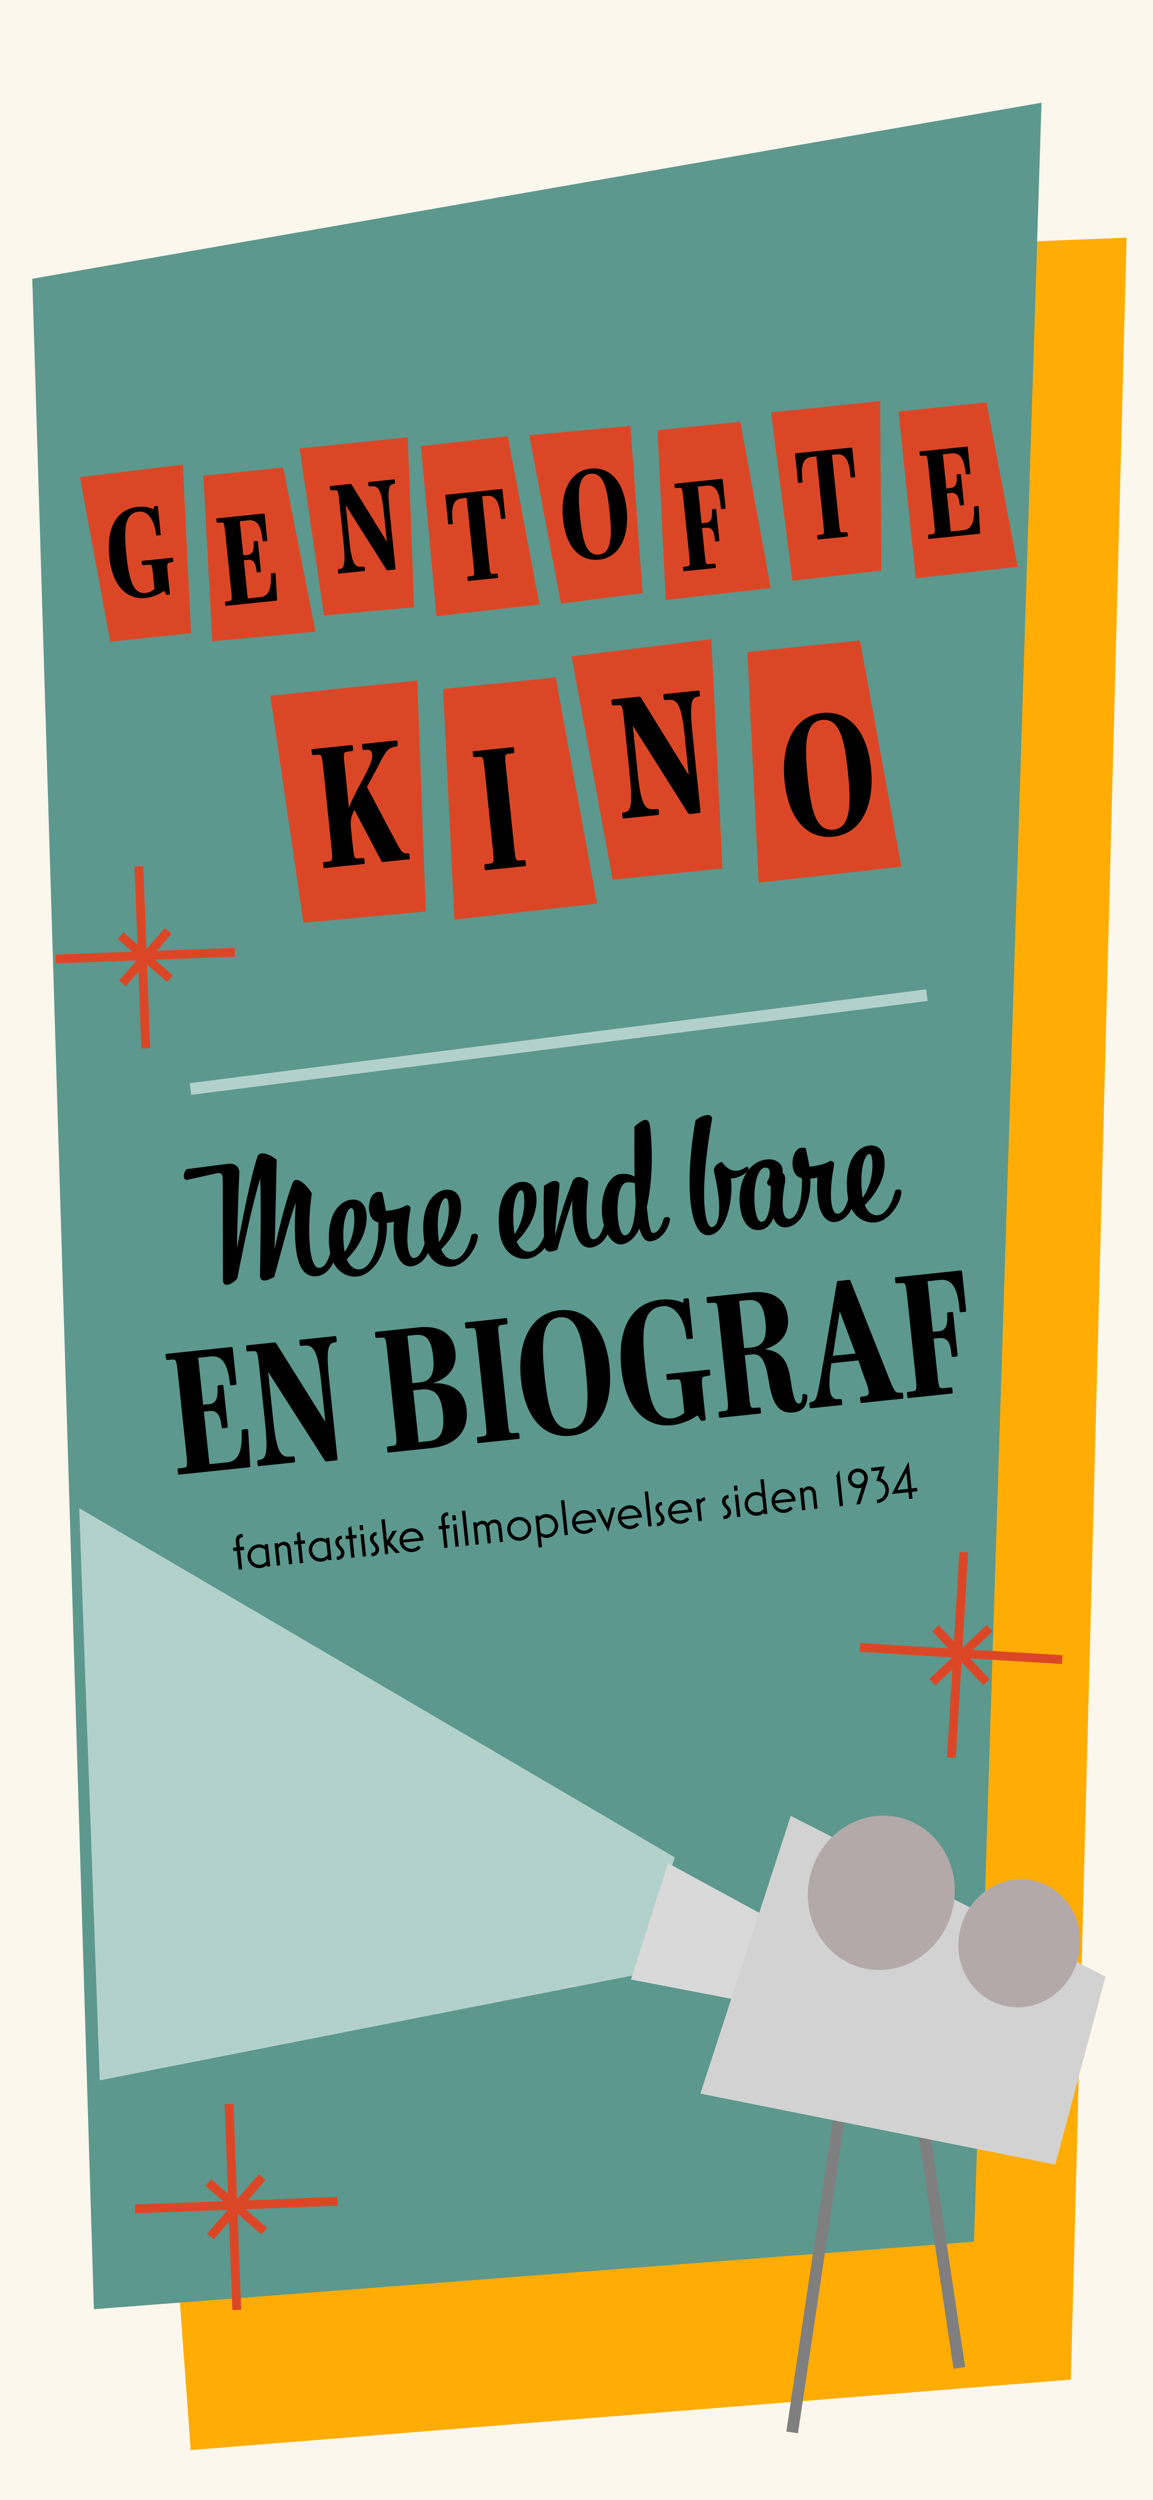<svg width="393" height="852" viewBox="0 0 393 852" fill="none" xmlns="http://www.w3.org/2000/svg">
<g clip-path="url(#clip0_357_8587)">
<path d="M393 0H0V852H393V0Z" fill="#FCF7ED"/>
<g filter="url(#filter0_d_357_8587)">
<path d="M388 77L369 807L69 831L15 92L388 77Z" fill="#FFAC05"/>
</g>
<g filter="url(#filter1_d_357_8587)">
<path d="M359 31L336 760L36 783L15 91L359 31Z" fill="#5C988D"/>
</g>
<path d="M217 673L34 709L27 514L230 633L217 673Z" fill="#B3D1CB"/>
<path d="M112.58 427.05C113.94 426.28 114.95 426.63 114.65 427.63C113.65 431.21 111.36 434.59 108.06 434.93C101.4 435.63 99.75 427.07 100.8 409.86C98.18 417.15 95.77 426.98 93.47 435.2C90.1 437.09 88.57 436.74 88.62 434.51C88.72 429.99 89.02 411.09 88.7 401.6C85.57 412.19 82.81 425.82 80.87 435.72C78.98 437.97 76.03 438.91 75.99 436.34L75.93 402.07C75.94 400.02 75.31 399.51 73.63 399.91L64.08 402.05C62.29 402.52 62.19 399.97 63.64 398.45L77.83 396.63C79.53 396.4 81.69 397.2 81.57 399.89C81.25 407.22 80.9 415.87 80.76 425.41C82.97 414.23 85.08 402.6 87.75 394.17C88.36 392.28 91.54 393.03 94.31 395.25L93.6 426C95.39 416.29 98.89 404.75 99.94 402.81C100.94 400.88 104.25 403.27 106.28 406.71C104.76 417.36 104.93 432.51 108.91 432.1C110.11 431.98 111.39 431.04 112.58 427.04V427.05Z" fill="black"/>
<path d="M118.201 429.149C119.211 431.669 120.891 432.799 122.711 432.609C125.331 432.339 127.481 428.749 128.501 424.249C129.841 423.309 130.721 424.079 130.681 424.709C130.401 428.559 126.601 434.549 121.821 435.039C117.381 435.499 113.031 432.419 112.281 425.369C110.921 412.509 116.891 409.149 119.621 408.859C122.981 408.509 124.591 410.679 124.891 413.559C125.531 419.649 122.001 425.379 118.201 429.139V429.149ZM117.471 426.659C119.611 423.529 121.251 418.909 120.671 413.439C120.541 412.199 120.201 411.669 119.571 411.729C118.551 411.839 116.271 415.899 117.251 425.149C117.311 425.709 117.361 426.219 117.471 426.669V426.659Z" fill="black"/>
<path d="M134.281 416.4C133.431 416.55 132.591 416.69 131.851 416.77C131.971 420.12 131.541 423.59 130.141 427.21C129.551 428.7 128.191 428.38 127.681 427.35C128.701 424.51 129.081 420.47 128.961 416.61C127.191 416.22 126.081 414.97 125.781 412.15C125.541 409.89 126.651 405.16 130.291 406.43C130.751 408.55 131.191 410.61 131.531 412.69C134.211 412.47 137.351 411.68 138.461 410.77C139.321 410.74 140.151 410.94 139.851 412.51C137.721 424.42 139.401 428.92 141.111 428.74C142.311 428.62 143.591 427.68 144.781 423.68C145.571 422.97 147.031 423.22 146.851 424.26C146.201 427.86 143.561 431.22 140.201 431.57C137.531 431.85 133.381 429.15 134.281 416.39V416.4Z" fill="black"/>
<path d="M150.388 425.78C151.398 428.3 153.078 429.43 154.898 429.24C157.518 428.97 159.668 425.38 160.688 420.88C162.028 419.94 162.908 420.71 162.868 421.34C162.588 425.19 158.788 431.18 154.008 431.67C149.568 432.13 145.218 429.05 144.468 422C143.108 409.14 149.078 405.78 151.808 405.49C155.168 405.14 156.778 407.31 157.078 410.19C157.718 416.28 154.188 422.01 150.388 425.77V425.78ZM149.668 423.29C151.808 420.16 153.448 415.54 152.868 410.07C152.738 408.83 152.398 408.29 151.768 408.36C150.748 408.47 148.468 412.53 149.448 421.78C149.508 422.34 149.558 422.85 149.668 423.3V423.29Z" fill="black"/>
<path d="M176.111 423.101C177.121 425.621 178.801 426.751 180.621 426.561C183.241 426.291 185.391 422.701 186.411 418.201C187.751 417.261 188.631 418.021 188.591 418.661C188.311 422.511 184.511 428.491 179.731 428.991C175.291 429.451 170.941 426.371 170.191 419.321C168.831 406.461 174.801 403.101 177.531 402.811C180.891 402.461 182.501 404.631 182.801 407.511C183.441 413.601 179.911 419.331 176.111 423.091V423.101ZM175.381 420.611C177.521 417.481 179.161 412.861 178.581 407.391C178.451 406.151 178.111 405.611 177.481 405.681C176.461 405.791 174.181 409.851 175.161 419.101C175.221 419.661 175.271 420.171 175.381 420.621V420.611Z" fill="black"/>
<path d="M195.14 408.96C193.46 413.75 191.79 419.17 189.97 425.87C187.13 427.25 185.82 426.36 185.66 424.84C185.29 420.83 185.19 412.23 185.42 404.11L187.37 402.99C189.21 401.94 190.77 402.52 190.69 403.95C190.42 408.43 189.31 415.39 189.22 421.04C191.56 412.18 193.06 407.87 195.15 402.63C195.83 400.91 198.13 400.38 200.57 402.75C198.89 418.38 200.71 422.52 202.3 422.36C203.49 422.24 204.78 421.3 205.96 417.3C206.75 416.59 208.21 416.84 208.03 417.88C207.38 421.48 204.74 424.84 201.38 425.19C196.94 425.65 194.68 418.99 195.12 408.96H195.14Z" fill="black"/>
<path d="M221.639 384.35C222.609 393.49 222.239 403.56 220.469 411.33C221.069 417.54 221.709 420.32 222.619 420.23C223.809 420.11 225.099 419.17 226.279 415.17C227.069 414.46 228.529 414.71 228.349 415.75C227.699 419.35 225.059 422.71 221.699 423.06C219.989 423.24 218.789 421.65 217.959 418.72C216.389 421.85 214.349 423.77 211.909 424.09C208.609 424.43 205.829 419.93 205.239 414.29C204.559 407.86 207.069 400.58 211.559 400.11C213.779 399.88 215.099 400.37 216.309 400.98C216.179 395.97 216.199 390.16 216.239 383.99C220.229 380.38 221.309 381.35 221.629 384.34L221.639 384.35ZM216.389 403.21C215.439 402.97 214.569 402.89 213.609 402.99C209.169 403.45 209.859 421.35 213.039 421.01C215.259 420.78 216.349 416.44 216.679 409.79C216.529 407.81 216.469 405.59 216.389 403.21Z" fill="black"/>
<path d="M243.439 399.58C242.979 397.97 244.209 396.53 246.049 396C248.919 399.75 251.439 399.66 254.339 397.7C254.659 397.5 255.039 397.8 255.139 398.19C255.459 399.58 251.429 401.71 249.119 401.61C250.059 408.81 247.539 420.36 241.789 420.97C234.509 421.73 233.449 402 237.069 381.83C239.119 380.02 243.089 378.92 242.639 381.7C237.909 408.77 240.549 418.42 242.589 418.2C245.609 417.88 246.009 410.26 243.439 399.58Z" fill="black"/>
<path d="M272.709 410.32C273.499 409.61 274.959 409.86 274.789 410.9C274.139 414.5 271.499 417.86 268.149 418.27C266.729 418.42 264.789 418.05 263.669 415.09C262.269 418.14 260.749 418.99 258.929 419.18C254.829 419.61 252.689 415.67 252.169 410.71C251.479 404.17 254.229 395.9 261.449 395.14C263.899 394.89 267.139 396.14 266.779 399.83C267.379 400.11 267.889 401.08 267.499 403.35C266.229 410.38 266.499 415.66 269.059 415.39C270.259 415.27 271.539 414.33 272.719 410.33L272.709 410.32ZM260.749 397.94C257.619 398.27 256.709 406 257.279 411.36C257.599 414.35 258.459 416.54 259.659 416.41C261.309 416.24 262.889 413.22 262.679 404.18C261.799 404.04 261.469 403.68 261.439 402.77C262.659 401.22 263.029 397.7 260.759 397.94H260.749Z" fill="black"/>
<path d="M278.648 401.32C277.798 401.47 276.958 401.61 276.218 401.69C276.338 405.04 275.908 408.51 274.508 412.13C273.918 413.62 272.558 413.3 272.048 412.27C273.068 409.43 273.448 405.39 273.328 401.53C271.558 401.14 270.448 399.89 270.148 397.07C269.908 394.81 271.018 390.08 274.658 391.35C275.118 393.47 275.558 395.53 275.898 397.61C278.578 397.39 281.718 396.6 282.828 395.69C283.688 395.66 284.518 395.86 284.218 397.43C282.088 409.34 283.768 413.84 285.478 413.66C286.678 413.54 287.958 412.6 289.138 408.6C289.928 407.89 291.388 408.14 291.218 409.18C290.568 412.78 287.928 416.14 284.568 416.49C281.898 416.77 277.748 414.07 278.648 401.31V401.32Z" fill="black"/>
<path d="M294.771 410.7C295.781 413.22 297.461 414.35 299.281 414.16C301.901 413.89 304.051 410.3 305.071 405.8C306.411 404.86 307.291 405.62 307.251 406.26C306.971 410.11 303.171 416.1 298.391 416.6C293.951 417.06 289.601 413.98 288.851 406.93C287.491 394.07 293.461 390.71 296.191 390.42C299.551 390.07 301.161 392.24 301.461 395.12C302.101 401.21 298.571 406.94 294.771 410.7ZM294.051 408.21C296.191 405.08 297.831 400.46 297.251 394.99C297.121 393.75 296.771 393.21 296.151 393.28C295.131 393.39 292.851 397.45 293.831 406.7C293.891 407.26 293.941 407.77 294.051 408.22V408.21Z" fill="black"/>
<path d="M61.141 502.53C60.771 502.57 60.701 502.51 60.671 502.15L60.551 500.99C60.511 500.62 60.551 500.5 60.931 500.46L62.711 500.21C63.871 500.03 63.961 499.65 63.471 495.01L60.651 468.26C60.161 463.63 60.001 463.28 58.831 463.34L57.101 463.46C56.721 463.44 56.601 463.39 56.561 463.02L56.441 461.86C56.401 461.49 56.521 461.42 56.891 461.38L78.781 459.08C79.211 459.04 79.291 459.21 79.331 459.58L80.581 471.4C80.621 471.83 80.581 471.96 80.151 472L78.861 472.14C78.551 472.17 78.481 472.06 78.371 471.64L78.291 470.85C77.501 465.14 75.911 461.86 71.851 462.28L67.551 462.73L69.241 478.76L71.271 478.55C73.731 478.29 74.321 476.26 74.131 473.26V472.71C74.091 472.28 74.131 472.16 74.511 472.12L75.621 472C76.051 471.96 76.131 472.13 76.171 472.5L77.601 486.03C77.641 486.46 77.601 486.58 77.171 486.63L76.061 486.75C75.691 486.79 75.621 486.67 75.571 486.25L75.421 485.4C75.051 482.48 73.981 480.62 71.521 480.88L69.491 481.09L71.381 499.01L77.531 498.37C81.831 497.92 82.531 493.35 82.371 488.31V487.76C82.401 487.39 82.441 487.2 82.751 487.17L84.041 487.03C84.471 486.99 84.551 487.16 84.591 487.53L85.291 499.47C85.331 499.84 85.291 500.03 84.851 500.07L61.181 502.55L61.141 502.53Z" fill="black"/>
<path d="M111.27 498.07C111.02 498.1 110.89 497.99 110.67 497.7L91.47 467.67H91.41L93.17 484.37C94.27 494.79 95.76 496.61 98.48 496.44L99.9 496.35C100.28 496.37 100.4 496.42 100.44 496.79L100.56 497.95C100.6 498.32 100.48 498.39 100.11 498.43L88.37 499.66C88 499.7 87.87 499.66 87.83 499.28L87.71 498.12C87.67 497.75 87.79 497.68 88.15 497.58L88.82 497.45C90.65 497.13 91.42 495.02 90.33 484.66L88.31 465.46C87.81 460.77 87.59 460.42 86.48 460.48L84.56 460.56C84.19 460.6 84.06 460.56 84.02 460.19L83.89 458.97C83.85 458.6 83.97 458.53 84.34 458.49L93.5 457.53C93.87 457.49 94 457.6 94.23 457.95L110.75 484.37H110.87L109.42 470.65C108.32 460.23 106.77 458.48 104.11 458.58L102.69 458.67C102.31 458.65 102.18 458.6 102.15 458.23L102.03 457.07C101.99 456.7 102.11 456.63 102.48 456.59L114.1 455.37C114.47 455.33 114.6 455.37 114.64 455.75L114.76 456.91C114.8 457.28 114.68 457.35 114.32 457.45L113.65 457.58C111.89 457.95 111.11 460 112.2 470.36L115.03 497.24C115.06 497.54 114.95 497.68 114.58 497.72L111.26 498.07H111.27Z" fill="black"/>
<path d="M147.208 493.501L132.518 495.041C132.148 495.081 132.078 495.021 132.048 494.661L131.928 493.501C131.888 493.131 131.948 493.071 132.308 492.971L134.088 492.721C135.248 492.541 135.338 492.161 134.848 487.521L132.028 460.771C131.538 456.141 131.378 455.791 130.198 455.851L128.468 455.971C128.088 455.951 127.968 455.901 127.928 455.531L127.808 454.371C127.768 454.001 127.888 453.931 128.258 453.891L142.648 452.381C148.178 451.801 154.418 453.181 155.238 460.921C155.798 466.221 152.628 469.761 147.818 471.311V471.431C153.158 471.241 158.298 473.411 159.028 480.361C159.958 489.141 153.568 492.831 147.238 493.491L147.208 493.501ZM141.338 454.991L138.878 455.251L140.578 471.401L143.098 471.141C146.788 470.751 148.278 468.381 147.638 462.341C146.958 455.881 144.898 454.621 141.328 454.991H141.338ZM143.298 473.581L140.838 473.841L142.698 491.511L146.078 491.161C150.008 490.751 151.668 488.171 150.978 481.651C150.268 474.951 148.018 473.091 143.288 473.581H143.298Z" fill="black"/>
<path d="M163.25 491.821C162.88 491.861 162.75 491.821 162.71 491.441L162.59 490.281C162.55 489.911 162.67 489.841 163.03 489.741L164.81 489.491C165.97 489.241 166 488.931 165.51 484.301L162.69 457.551C162.2 452.921 162.1 452.561 160.93 452.621L159.14 452.741C158.76 452.721 158.64 452.671 158.6 452.301L158.48 451.141C158.44 450.771 158.56 450.701 158.93 450.661L172.33 449.251C172.7 449.211 172.83 449.251 172.87 449.631L172.99 450.791C173.03 451.161 172.91 451.231 172.55 451.331L170.84 451.571C169.62 451.761 169.66 452.131 170.14 456.761L172.96 483.511C173.45 488.141 173.48 488.451 174.72 488.441L176.45 488.321C176.83 488.341 176.95 488.391 176.99 488.761L177.11 489.921C177.15 490.291 177.03 490.361 176.66 490.401L163.26 491.811L163.25 491.821Z" fill="black"/>
<path d="M194.691 489.32C185.221 490.31 178.921 483.03 177.581 470.29C176.211 457.31 181.031 447.56 190.621 446.56C200.091 445.57 206.391 452.85 207.731 465.59C209.101 478.57 204.281 488.32 194.691 489.32ZM190.681 448.95C184.591 449.59 184.451 457.67 185.671 469.25C186.791 479.85 188.471 487.57 194.621 486.92C200.771 486.28 200.851 478.19 199.631 466.62C198.511 456.02 196.831 448.3 190.681 448.95Z" fill="black"/>
<path d="M239.328 484.2C238.958 484.24 238.888 484.12 238.658 483.78L237.768 482.4H237.648C235.688 483.85 232.548 485.35 229.048 485.72C219.398 486.73 213.128 479.13 211.778 466.4C210.398 453.3 214.888 444.02 225.278 442.93C228.348 442.61 231.088 443.18 232.858 444.04L232.948 443.17C232.968 442.8 233.018 442.61 233.448 442.56L234.248 442.48C234.678 442.44 234.758 442.61 234.798 442.98L236.138 455.72C236.178 456.09 236.128 456.22 235.698 456.26L234.468 456.39C234.158 456.42 234.028 456.31 233.988 455.95L233.828 454.98C233.168 449.87 230.378 444.68 225.828 445.16C219.188 445.86 218.528 452.58 219.898 465.56C221.298 478.78 223.708 483.95 229.048 483.39C230.708 483.22 232.178 482.45 233.258 481.47L232.578 475.01C232.088 470.38 231.988 470.02 230.818 470.08L227.788 470.28C227.418 470.32 227.288 470.27 227.248 469.9L227.128 468.74C227.088 468.37 227.208 468.3 227.578 468.26L241.538 466.8C241.908 466.76 241.978 466.82 242.008 467.18L242.128 468.34C242.168 468.71 242.108 468.77 241.748 468.81L240.288 469.09C239.128 469.33 239.038 469.65 239.528 474.28L240.508 483.6C240.548 483.97 240.508 484.09 240.068 484.14L239.328 484.22V484.2Z" fill="black"/>
<path d="M260.99 459.75V459.87C265.86 460.59 268.48 463.03 269.53 470.56C270.45 476.93 271.17 478.46 272.46 478.32C273.2 478.24 273.51 477.1 273.53 475.5C273.56 475.19 273.67 475.05 274.04 475.08L274.8 475.25C275.11 475.28 275.2 475.46 275.17 475.83C275.17 479.4 273.36 481.07 270.41 481.38C265.18 481.93 263.26 477.88 262.13 471.28C260.96 463.76 259.52 461.26 256.38 461.59L253.86 461.85L255.24 474.89C255.73 479.52 255.77 479.89 257 479.82L258.79 479.69C259.16 479.65 259.23 479.77 259.27 480.13L259.39 481.29C259.43 481.66 259.37 481.72 259 481.76L245.54 483.17C245.17 483.21 245.1 483.15 245.06 482.79L244.94 481.63C244.9 481.26 244.95 481.14 245.32 481.1L247.1 480.85C248.26 480.67 248.35 480.29 247.86 475.65L245.04 448.9C244.55 444.27 244.39 443.92 243.21 443.98L241.48 444.1C241.11 444.08 240.98 444.03 240.94 443.66L240.82 442.5C240.78 442.13 240.9 442.06 241.27 442.02L255.9 440.48C262.36 439.8 267.78 441.76 268.55 449.07C269.12 454.49 266.03 458.21 260.97 459.72L260.99 459.75ZM254.58 443.11L251.94 443.39L253.64 459.48L256.35 459.2C260.04 458.81 261.51 456.25 260.89 450.41C260.22 444.01 258.16 442.75 254.59 443.12L254.58 443.11Z" fill="black"/>
<path d="M293.821 478.12C293.451 478.16 293.321 478.11 293.281 477.74L293.161 476.58C293.121 476.21 293.241 476.14 293.601 476.04L294.821 475.85C295.671 475.7 296.211 475.46 296.091 474.3C295.981 473.26 295.501 471.65 294.401 468.93L292.601 463.64L283.381 464.61L283.271 465.36C282.851 467.87 282.551 470.92 282.801 473.3C283.041 475.62 283.921 476.88 285.351 476.85L286.401 476.8C286.771 476.82 286.901 476.87 286.941 477.24L287.061 478.4C287.101 478.77 286.981 478.84 286.611 478.88L276.531 479.94C276.161 479.98 276.031 479.94 275.991 479.56L275.871 478.4C275.831 478.03 275.951 477.96 276.311 477.86L276.791 477.75C278.001 477.44 278.351 476.6 279.031 473.08C279.451 471.13 280.031 467.86 280.491 465.1L285.251 437.12C285.271 436.75 285.321 436.62 285.691 436.58L289.321 436.2C289.691 436.16 289.761 436.22 289.931 436.63L302.391 468.1C304.781 474.26 305.131 474.65 306.441 474.64L307.251 474.62C307.631 474.64 307.751 474.69 307.791 475.06L307.911 476.22C307.951 476.59 307.831 476.66 307.461 476.7L293.811 478.13L293.821 478.12ZM286.261 447.05H286.201L283.871 462.09L291.621 461.28L286.271 447.05H286.261Z" fill="black"/>
<path d="M309.739 476.45C309.369 476.49 309.299 476.43 309.269 476.07L309.149 474.91C309.109 474.54 309.149 474.42 309.529 474.38L311.309 474.13C312.469 473.95 312.559 473.57 312.069 468.93L309.249 442.18C308.759 437.55 308.599 437.2 307.429 437.26L305.699 437.38C305.319 437.36 305.199 437.31 305.159 436.94L305.039 435.78C304.999 435.41 305.119 435.34 305.489 435.3L327.379 433C327.809 432.96 327.889 433.13 327.929 433.5L329.299 446.48C329.339 446.85 329.299 447.03 328.869 447.08L327.579 447.22C327.269 447.25 327.129 447.08 327.089 446.72L326.889 444.83C326.219 439.05 324.509 435.78 320.449 436.2L316.149 436.65L317.969 453.9L319.999 453.69C322.519 453.43 323.049 451.4 322.859 448.4V447.85C322.819 447.42 322.859 447.3 323.239 447.26L324.349 447.14C324.779 447.1 324.849 447.21 324.899 447.64L326.389 461.72C326.429 462.15 326.389 462.27 325.959 462.32L324.849 462.44C324.479 462.48 324.409 462.36 324.359 461.94L324.149 460.54C323.839 457.55 322.779 455.75 320.249 456.02L318.219 456.23L319.479 468.17C319.969 472.8 320.069 473.16 321.239 473.1L324.069 472.86C324.439 472.82 324.569 472.93 324.609 473.3L324.729 474.46C324.769 474.83 324.649 474.9 324.279 474.94L309.769 476.46L309.739 476.45Z" fill="black"/>
<path d="M81.391 534.951L80.711 528.511L79.561 528.631L79.441 527.491L80.591 527.371L80.371 525.241C80.231 523.921 80.991 522.921 82.251 522.781C82.351 522.771 82.511 522.771 82.661 522.821L82.781 523.931C82.671 523.911 82.571 523.921 82.501 523.931C81.891 523.991 81.461 524.481 81.531 525.121L81.751 527.251L83.111 527.111L83.231 528.251L81.871 528.391L82.551 534.831L81.401 534.951H81.391Z" fill="black"/>
<path d="M84.381 530.8C84.151 528.58 85.771 526.57 87.911 526.35C88.821 526.25 89.601 526.47 90.251 526.91L90.191 526.36L91.331 526.24L92.131 533.82L90.991 533.94L90.931 533.39C90.391 533.96 89.671 534.33 88.761 534.42C86.631 534.64 84.621 533.03 84.391 530.8H84.381ZM90.781 532.12L90.361 528.15C89.741 527.66 88.971 527.37 88.131 527.46C86.521 527.63 85.331 529.08 85.501 530.68C85.671 532.27 87.131 533.43 88.741 533.26C89.581 533.17 90.281 532.75 90.771 532.12H90.781Z" fill="black"/>
<path d="M94.378 533.581L93.578 526.001L94.708 525.881L94.778 526.501C95.098 525.991 95.718 525.531 96.538 525.441C97.818 525.311 98.908 526.151 99.078 527.731L99.638 533.031L98.498 533.151L97.958 527.991C97.848 526.991 97.188 526.511 96.378 526.601C95.698 526.671 95.108 527.141 94.908 527.721L95.508 533.471L94.378 533.591V533.581Z" fill="black"/>
<path d="M102.188 532.759L101.508 526.299L100.358 526.419L100.238 525.289L101.388 525.169L101.118 522.629L102.208 521.939L102.538 525.059L103.898 524.919L104.018 526.049L102.658 526.189L103.338 532.649L102.188 532.769V532.759Z" fill="black"/>
<path d="M105.272 528.599C105.042 526.379 106.662 524.369 108.792 524.149C109.702 524.049 110.482 524.269 111.132 524.709L111.072 524.159L112.202 524.039L113.002 531.619L111.872 531.739L111.812 531.189C111.272 531.759 110.552 532.129 109.642 532.219C107.512 532.439 105.502 530.829 105.272 528.599ZM111.682 529.919L111.262 525.949C110.642 525.449 109.872 525.169 109.032 525.259C107.422 525.429 106.232 526.879 106.402 528.479C106.572 530.069 108.032 531.229 109.642 531.059C110.482 530.969 111.182 530.549 111.672 529.919H111.682Z" fill="black"/>
<path d="M114.86 531.63L114.74 530.49C114.85 530.51 114.99 530.52 115.1 530.5C115.85 530.42 116.28 529.83 116.21 529.14C116.15 528.59 115.79 528.19 115.39 527.77C114.93 527.26 114.41 526.7 114.31 525.77C114.18 524.52 115.06 523.49 116.42 523.34H116.47L116.59 524.46H116.54C115.93 524.53 115.45 525.04 115.53 525.75C115.59 526.3 115.95 526.69 116.33 527.1C116.8 527.59 117.3 528.12 117.4 529.07C117.54 530.37 116.61 531.48 115.21 531.63C115.1 531.64 114.95 531.64 114.86 531.63Z" fill="black"/>
<path d="M119.731 530.91L119.051 524.45L117.901 524.57L117.781 523.44L118.931 523.32L118.661 520.78L119.751 520.09L120.081 523.21L121.441 523.07L121.561 524.2L120.201 524.34L120.881 530.8L119.731 530.92V530.91Z" fill="black"/>
<path d="M122.711 521.561L122.531 519.831L123.661 519.711L123.841 521.441L122.711 521.561ZM123.651 530.501L122.851 522.921L123.981 522.801L124.781 530.381L123.651 530.501Z" fill="black"/>
<path d="M126.658 530.39L126.538 529.25C126.648 529.27 126.788 529.28 126.898 529.26C127.648 529.18 128.078 528.59 128.008 527.9C127.948 527.35 127.588 526.95 127.198 526.53C126.738 526.02 126.218 525.46 126.118 524.53C125.988 523.28 126.868 522.24 128.228 522.1H128.278L128.398 523.22H128.348C127.738 523.29 127.258 523.8 127.338 524.51C127.398 525.06 127.758 525.45 128.138 525.86C128.618 526.35 129.108 526.88 129.208 527.83C129.348 529.13 128.418 530.24 127.018 530.39C126.908 530.4 126.758 530.39 126.668 530.39H126.658Z" fill="black"/>
<path d="M131.25 529.701L130 517.841L131.13 517.721L131.9 525.061L133.83 521.761L135.3 521.611L132.94 525.521L136.32 529.171L134.87 529.321L132.3 526.531L132.09 526.891L132.37 529.591L131.24 529.711L131.25 529.701Z" fill="black"/>
<path d="M136.201 525.341C135.971 523.121 137.591 521.111 139.851 520.881C142.031 520.651 144.031 522.141 144.341 524.491C144.361 524.661 144.371 524.801 144.371 524.981L137.421 525.711C137.791 527.051 139.121 527.981 140.571 527.831C141.371 527.751 142.061 527.341 142.541 526.761L143.431 527.471C142.771 528.281 141.811 528.831 140.691 528.951C138.441 529.191 136.431 527.581 136.201 525.341ZM143.121 524.141C142.751 522.801 141.411 521.851 139.961 522.011C138.511 522.161 137.401 523.361 137.321 524.761L143.121 524.151V524.141Z" fill="black"/>
<path d="M151.43 527.57L150.75 521.13L149.6 521.25L149.48 520.11L150.63 519.99L150.41 517.86C150.27 516.54 151.03 515.54 152.29 515.4C152.4 515.39 152.55 515.39 152.7 515.44L152.82 516.55C152.71 516.53 152.61 516.54 152.54 516.55C151.93 516.62 151.5 517.1 151.57 517.74L151.79 519.87L153.15 519.73L153.27 520.87L151.91 521.01L152.59 527.45L151.44 527.57H151.43ZM154.31 518.23L154.13 516.5L155.27 516.38L155.45 518.11L154.31 518.23ZM155.25 527.17L154.45 519.59L155.59 519.47L156.39 527.05L155.25 527.17Z" fill="black"/>
<path d="M158.68 526.8L157.43 514.94L158.57 514.82L159.82 526.68L158.68 526.8Z" fill="black"/>
<path d="M162.081 526.45L161.281 518.87L162.411 518.75L162.481 519.37C162.801 518.86 163.421 518.4 164.241 518.31C165.041 518.23 165.781 518.55 166.261 519.18C166.651 518.51 167.421 517.97 168.311 517.88C169.641 517.74 170.731 518.59 170.901 520.16L171.461 525.46L170.331 525.58L169.791 520.42C169.681 519.42 169.021 518.94 168.211 519.03C167.511 519.1 166.911 519.59 166.711 520.19C166.741 520.33 166.771 520.46 166.791 520.6L167.351 525.9L166.211 526.02L165.671 520.86C165.561 519.86 164.901 519.38 164.091 519.47C163.411 519.54 162.821 520.01 162.621 520.59L163.221 526.34L162.091 526.46L162.081 526.45Z" fill="black"/>
<path d="M172.901 521.47C172.671 519.25 174.291 517.24 176.551 517.01C178.811 516.78 180.811 518.38 181.041 520.62C181.271 522.85 179.651 524.85 177.391 525.08C175.131 525.31 173.131 523.71 172.901 521.48V521.47ZM179.911 520.73C179.741 519.14 178.281 517.96 176.671 518.13C175.061 518.3 173.871 519.75 174.041 521.35C174.211 522.94 175.671 524.12 177.281 523.95C178.891 523.78 180.081 522.33 179.911 520.73Z" fill="black"/>
<path d="M183.61 527.42L182.48 516.63L183.62 516.51L183.68 517.06C184.22 516.5 184.94 516.12 185.85 516.03C187.98 515.81 189.99 517.43 190.22 519.65C190.45 521.88 188.83 523.88 186.7 524.1C185.79 524.2 185.01 523.98 184.36 523.54L184.75 527.3L183.61 527.42ZM189.08 519.77C188.91 518.18 187.45 517 185.84 517.17C185 517.26 184.31 517.7 183.8 518.31L184.22 522.28C184.84 522.79 185.61 523.06 186.45 522.97C188.06 522.8 189.25 521.36 189.08 519.77Z" fill="black"/>
<path d="M192.449 523.24L191.199 511.38L192.339 511.26L193.589 523.12L192.449 523.24Z" fill="black"/>
<path d="M195.022 519.14C194.792 516.92 196.412 514.91 198.672 514.68C200.852 514.45 202.852 515.94 203.162 518.29C203.182 518.46 203.192 518.6 203.192 518.78L196.242 519.51C196.612 520.85 197.952 521.78 199.392 521.63C200.192 521.55 200.872 521.14 201.362 520.56L202.252 521.27C201.592 522.07 200.632 522.63 199.512 522.75C197.262 522.99 195.252 521.38 195.022 519.15V519.14ZM201.942 517.94C201.572 516.6 200.232 515.65 198.782 515.8C197.332 515.95 196.222 517.16 196.142 518.55L201.942 517.94Z" fill="black"/>
<path d="M207.319 522.04L203.289 514.43L204.529 514.3L207.009 519.13L208.439 513.88L209.679 513.75L207.319 522.03V522.04Z" fill="black"/>
<path d="M210.612 517.501C210.382 515.281 212.002 513.271 214.262 513.041C216.442 512.811 218.432 514.301 218.752 516.651C218.772 516.821 218.782 516.961 218.782 517.141L211.832 517.871C212.202 519.211 213.542 520.141 214.992 519.991C215.792 519.911 216.472 519.501 216.962 518.921L217.852 519.631C217.192 520.431 216.232 520.991 215.112 521.111C212.862 521.351 210.852 519.741 210.622 517.511L210.612 517.501ZM217.532 516.291C217.162 514.951 215.822 514.001 214.372 514.161C212.922 514.311 211.812 515.521 211.732 516.911L217.532 516.301V516.291Z" fill="black"/>
<path d="M220.98 520.24L219.73 508.38L220.87 508.26L222.12 520.12L220.98 520.24Z" fill="black"/>
<path d="M223.969 520.13L223.849 518.99C223.959 519.01 224.099 519.02 224.209 519C224.959 518.92 225.389 518.33 225.319 517.64C225.259 517.09 224.899 516.69 224.499 516.27C224.039 515.76 223.519 515.2 223.419 514.27C223.289 513.02 224.169 511.99 225.529 511.84H225.579L225.699 512.96H225.649C225.039 513.03 224.559 513.54 224.639 514.25C224.699 514.8 225.059 515.19 225.439 515.6C225.909 516.09 226.409 516.62 226.509 517.57C226.649 518.87 225.719 519.98 224.319 520.13C224.209 520.14 224.059 520.14 223.969 520.13Z" fill="black"/>
<path d="M227.729 515.69C227.499 513.47 229.119 511.46 231.379 511.23C233.559 511 235.549 512.49 235.869 514.84C235.889 515.01 235.899 515.15 235.899 515.33L228.949 516.06C229.319 517.4 230.659 518.33 232.109 518.18C232.909 518.1 233.589 517.69 234.079 517.11L234.969 517.82C234.309 518.62 233.349 519.18 232.229 519.3C229.979 519.54 227.969 517.93 227.739 515.69H227.729ZM234.649 514.49C234.279 513.15 232.939 512.2 231.499 512.36C230.049 512.51 228.939 513.71 228.859 515.11L234.659 514.5L234.649 514.49Z" fill="black"/>
<path d="M238.101 518.429L237.301 510.849L238.441 510.729L238.511 511.369C238.811 510.849 239.451 510.379 240.271 510.289L240.391 511.419H240.341C239.611 511.499 238.891 512.069 238.661 512.739L239.241 518.319L238.101 518.439V518.429Z" fill="black"/>
<path d="M246.65 517.739L246.53 516.599C246.64 516.619 246.78 516.629 246.89 516.609C247.64 516.529 248.07 515.939 248 515.249C247.94 514.699 247.58 514.299 247.19 513.879C246.73 513.369 246.21 512.809 246.11 511.879C245.98 510.629 246.86 509.599 248.22 509.449H248.27L248.39 510.569H248.34C247.73 510.639 247.25 511.149 247.33 511.859C247.39 512.409 247.75 512.799 248.13 513.209C248.61 513.699 249.1 514.229 249.2 515.179C249.34 516.479 248.41 517.589 247.01 517.739C246.91 517.749 246.75 517.749 246.66 517.739H246.65Z" fill="black"/>
<path d="M250.301 508.11L250.121 506.38L251.251 506.26L251.431 507.99L250.301 508.11ZM251.241 517.05L250.441 509.47L251.571 509.35L252.371 516.93L251.241 517.05Z" fill="black"/>
<path d="M253.83 512.94C253.6 510.72 255.22 508.71 257.35 508.49C258.26 508.39 259.04 508.61 259.69 509.05L259.18 504.22L260.31 504.1L261.56 515.96L260.43 516.08L260.37 515.53C259.83 516.1 259.11 516.47 258.2 516.56C256.07 516.78 254.06 515.18 253.83 512.94ZM260.24 514.26L259.82 510.29C259.2 509.8 258.43 509.51 257.59 509.6C255.98 509.77 254.79 511.22 254.96 512.82C255.13 514.41 256.59 515.57 258.2 515.4C259.04 515.31 259.74 514.89 260.23 514.26H260.24Z" fill="black"/>
<path d="M262.998 511.97C262.768 509.75 264.388 507.74 266.648 507.51C268.828 507.28 270.818 508.77 271.138 511.12C271.158 511.29 271.168 511.43 271.168 511.61L264.218 512.34C264.588 513.68 265.928 514.61 267.378 514.46C268.178 514.38 268.858 513.97 269.348 513.39L270.238 514.1C269.578 514.9 268.618 515.46 267.498 515.58C265.248 515.82 263.238 514.21 263.008 511.97H262.998ZM269.918 510.77C269.548 509.43 268.208 508.48 266.768 508.64C265.318 508.79 264.208 509.99 264.128 511.39L269.928 510.78L269.918 510.77Z" fill="black"/>
<path d="M273.378 514.71L272.578 507.13L273.718 507.01L273.788 507.63C274.108 507.12 274.728 506.66 275.548 506.57C276.828 506.44 277.918 507.28 278.088 508.86L278.648 514.16L277.518 514.28L276.978 509.12C276.868 508.12 276.208 507.64 275.398 507.73C274.718 507.8 274.128 508.27 273.928 508.85L274.528 514.6L273.388 514.72L273.378 514.71Z" fill="black"/>
<path d="M286.18 513.36L285.07 502.82L286.09 501.07L287.37 513.24L286.18 513.36Z" fill="black"/>
<path d="M295.789 503.47C295.839 503.95 295.789 504.43 295.639 504.89L293.189 512.62L291.879 512.76L293.719 506.95C293.429 507.07 293.119 507.14 292.789 507.17C290.919 507.37 289.259 506.02 289.069 504.18C288.879 502.34 290.219 500.7 292.089 500.5C293.939 500.3 295.599 501.64 295.789 503.47ZM294.569 503.6C294.449 502.42 293.389 501.57 292.219 501.69C291.029 501.81 290.169 502.87 290.299 504.05C290.419 505.23 291.479 506.08 292.669 505.95C293.839 505.83 294.699 504.77 294.579 503.6H294.569Z" fill="black"/>
<path d="M298.971 512.3L298.851 511.16H298.941C300.631 510.97 301.971 509.36 301.781 507.56C301.611 505.98 300.301 504.74 298.691 504.66L299.841 501.12L297.011 501.42L296.891 500.24L301.551 499.75L300.231 503.83C301.731 504.44 302.771 505.82 302.941 507.43C303.201 509.87 301.411 512.04 299.071 512.28H298.981L298.971 512.3Z" fill="black"/>
<path d="M309.868 510.869L309.628 508.579L303.988 509.169L309.728 498.109L310.688 507.269L312.578 507.069L312.698 508.249L310.808 508.449L311.048 510.739L309.858 510.869H309.868ZM305.878 507.789L309.508 507.409L308.928 501.919L305.868 507.789H305.878Z" fill="black"/>
<path d="M65.12 215.83L37.56 218.68L27.25 162.64L62.32 158.33L65.12 215.83Z" fill="#DB4726"/>
<path d="M107.528 215.29L72.358 218.57L69.328 162.14L96.538 159.33L107.528 215.29Z" fill="#DB4726"/>
<path d="M141.141 206.949L110.441 209.769L102.141 152.829L138.991 149.029L141.141 206.949Z" fill="#DB4726"/>
<path d="M183.86 206.03L148.76 209.99L143.48 152.05L173.07 148.65L183.86 206.03Z" fill="#DB4726"/>
<path d="M57.041 202.73C56.781 202.76 56.721 202.67 56.561 202.42L55.921 201.41H55.831C54.421 202.46 52.161 203.54 49.641 203.8C42.701 204.52 38.201 198.99 37.241 189.75C36.261 180.24 39.501 173.52 46.971 172.75C49.181 172.52 51.151 172.95 52.421 173.57L52.491 172.94C52.511 172.67 52.541 172.53 52.851 172.5L53.431 172.44C53.741 172.41 53.801 172.54 53.821 172.8L54.771 182.04C54.801 182.3 54.771 182.4 54.451 182.43L53.571 182.52C53.351 182.54 53.251 182.46 53.221 182.2L53.101 181.5C52.631 177.79 50.631 174.02 47.361 174.36C42.581 174.85 42.111 179.73 43.081 189.15C44.071 198.74 45.801 202.5 49.641 202.1C50.831 201.98 51.891 201.42 52.671 200.72L52.191 196.03C51.841 192.67 51.771 192.41 50.931 192.45L48.751 192.59C48.491 192.62 48.391 192.59 48.371 192.32L48.281 191.48C48.251 191.21 48.341 191.16 48.601 191.13L58.641 190.09C58.911 190.06 58.951 190.1 58.981 190.37L59.071 191.21C59.101 191.48 59.061 191.52 58.791 191.55L57.741 191.75C56.911 191.93 56.841 192.16 57.191 195.52L57.891 202.28C57.921 202.55 57.891 202.64 57.571 202.67L57.041 202.72V202.73Z" fill="black"/>
<path d="M77.112 206.5C76.842 206.53 76.802 206.49 76.772 206.22L76.682 205.38C76.652 205.11 76.682 205.02 76.952 204.99L78.232 204.82C79.072 204.69 79.132 204.41 78.782 201.05L76.782 181.64C76.432 178.28 76.322 178.02 75.472 178.07L74.232 178.15C73.962 178.13 73.872 178.1 73.842 177.83L73.752 176.99C73.722 176.72 73.812 176.67 74.072 176.64L89.812 175.02C90.122 174.99 90.182 175.12 90.212 175.38L91.092 183.96C91.122 184.27 91.092 184.36 90.782 184.39L89.852 184.49C89.632 184.51 89.582 184.43 89.502 184.12L89.442 183.55C88.882 179.41 87.742 177.02 84.822 177.32L81.732 177.64L82.932 189.27L84.392 189.12C86.162 188.94 86.592 187.46 86.452 185.29V184.89C86.422 184.58 86.452 184.49 86.722 184.46L87.512 184.38C87.822 184.35 87.882 184.48 87.912 184.74L88.922 194.56C88.952 194.87 88.922 194.96 88.612 194.99L87.822 195.07C87.552 195.1 87.502 195.01 87.472 194.7L87.362 194.08C87.102 191.96 86.332 190.61 84.562 190.79L83.102 190.94L84.442 203.94L88.862 203.48C91.952 203.16 92.462 199.85 92.352 196.19V195.79C92.372 195.52 92.402 195.38 92.622 195.36L93.552 195.26C93.862 195.23 93.922 195.36 93.942 195.62L94.432 204.28C94.462 204.55 94.432 204.68 94.122 204.71L77.102 206.47L77.112 206.5Z" fill="black"/>
<path d="M132.099 194.36C131.919 194.38 131.829 194.3 131.669 194.09L117.889 172.27H117.849L119.099 184.39C119.879 191.95 120.959 193.27 122.909 193.16L123.929 193.1C124.199 193.12 124.289 193.15 124.319 193.42L124.409 194.26C124.439 194.52 124.349 194.58 124.089 194.61L115.639 195.48C115.369 195.51 115.279 195.48 115.249 195.21L115.159 194.37C115.129 194.1 115.219 194.05 115.479 193.98L115.959 193.89C117.279 193.67 117.839 192.13 117.059 184.62L115.619 170.69C115.269 167.29 115.109 167.03 114.309 167.07L112.929 167.12C112.669 167.15 112.569 167.12 112.549 166.85L112.459 165.97C112.429 165.7 112.519 165.65 112.779 165.62L119.369 164.94C119.639 164.91 119.729 164.99 119.889 165.24L131.749 184.44H131.839L130.809 174.48C130.029 166.92 128.919 165.65 126.999 165.71L125.979 165.77C125.709 165.75 125.619 165.72 125.589 165.45L125.499 164.61C125.469 164.34 125.559 164.29 125.819 164.26L134.179 163.4C134.449 163.37 134.539 163.4 134.559 163.67L134.649 164.51C134.679 164.77 134.599 164.83 134.329 164.9L133.849 165C132.579 165.26 132.019 166.75 132.799 174.27L134.809 193.77C134.829 193.99 134.749 194.09 134.489 194.12L132.099 194.37V194.36Z" fill="black"/>
<path d="M159.8 197.98C159.53 198.01 159.44 197.98 159.41 197.71L159.32 196.87C159.29 196.6 159.37 196.51 159.64 196.48L160.87 196.31C161.75 196.17 161.77 195.9 161.42 192.54L159.06 169.68L157.47 169.84C154.55 170.14 153.84 172.72 154.22 176.92L154.35 178.2C154.38 178.47 154.3 178.61 154.08 178.63L153.15 178.73C152.84 178.76 152.78 178.63 152.75 178.37L151.79 169.04C151.76 168.77 151.79 168.64 152.1 168.61L170.94 166.67C171.21 166.64 171.26 166.77 171.29 167.04L172.25 176.37C172.28 176.64 172.25 176.77 171.98 176.8L171.05 176.9C170.83 176.92 170.73 176.8 170.7 176.53L170.57 175.25C170.05 171.06 168.86 168.68 165.9 168.99L164.35 169.15L166.71 192.01C167.06 195.37 167.13 195.63 167.97 195.59L169.26 195.5C169.53 195.47 169.62 195.55 169.65 195.82L169.74 196.66C169.77 196.92 169.68 196.98 169.42 197.01L159.78 198L159.8 197.98Z" fill="black"/>
<path d="M219.018 202.161L191.188 205.721L180.398 148.351L214.878 145.141L219.018 202.161Z" fill="#DB4726"/>
<path d="M262.71 200.441L226.92 204.481L224.09 146.631L252.33 143.721L262.71 200.441Z" fill="#DB4726"/>
<path d="M300.391 194.461L270.111 197.931L262.801 140.551L300.001 136.711L300.391 194.461Z" fill="#DB4726"/>
<path d="M346.901 193.15L312.141 197.08L306.281 140.24L336.251 137.15L346.901 193.15Z" fill="#DB4726"/>
<path d="M204.189 190.74C197.379 191.44 192.859 186.14 191.899 176.9C190.929 167.48 194.399 160.42 201.299 159.71C208.109 159.01 212.629 164.31 213.589 173.55C214.559 182.97 211.089 190.03 204.189 190.74ZM201.339 161.45C196.959 161.9 196.849 167.77 197.719 176.17C198.509 183.86 199.719 189.46 204.139 189C208.559 188.54 208.629 182.68 207.759 174.28C206.969 166.59 205.759 160.99 201.339 161.45Z" fill="black"/>
<path d="M233.241 194.69C232.971 194.72 232.931 194.68 232.901 194.41L232.811 193.57C232.781 193.3 232.811 193.21 233.081 193.18L234.361 193C235.201 192.87 235.261 192.59 234.911 189.23L232.911 169.82C232.561 166.46 232.451 166.2 231.601 166.25L230.361 166.33C230.091 166.31 230.001 166.28 229.971 166.01L229.881 165.17C229.851 164.9 229.931 164.85 230.201 164.82L245.941 163.2C246.251 163.17 246.311 163.3 246.331 163.56L247.301 172.98C247.331 173.25 247.301 173.38 246.991 173.41L246.061 173.51C245.841 173.53 245.741 173.41 245.711 173.14L245.571 171.77C245.091 167.57 243.861 165.2 240.951 165.5L237.851 165.82L239.141 178.33L240.601 178.18C242.411 177.99 242.801 176.52 242.661 174.35V173.95C242.631 173.64 242.661 173.55 242.931 173.52L243.731 173.44C244.041 173.41 244.091 173.49 244.121 173.8L245.171 184.01C245.201 184.32 245.171 184.41 244.861 184.45L244.061 184.53C243.791 184.56 243.741 184.47 243.711 184.16L243.561 183.15C243.341 180.98 242.581 179.68 240.761 179.86L239.301 180.01L240.191 188.68C240.541 192.04 240.611 192.3 241.451 192.26L243.491 192.09C243.761 192.06 243.851 192.14 243.881 192.41L243.971 193.25C244.001 193.51 243.911 193.57 243.651 193.6L233.221 194.68L233.241 194.69Z" fill="black"/>
<path d="M278.999 183.849C278.729 183.879 278.639 183.849 278.619 183.579L278.529 182.739C278.499 182.469 278.579 182.379 278.849 182.349L280.079 182.179C280.959 182.049 280.979 181.769 280.629 178.409L278.269 155.549L276.679 155.709C273.759 156.009 273.039 158.589 273.429 162.789L273.559 164.069C273.589 164.339 273.509 164.479 273.289 164.499L272.359 164.599C272.049 164.629 271.989 164.499 271.969 164.239L271.009 154.909C270.979 154.639 271.009 154.509 271.319 154.479L290.159 152.539C290.419 152.509 290.479 152.639 290.509 152.909L291.469 162.239C291.499 162.509 291.469 162.639 291.199 162.669L290.269 162.769C290.049 162.789 289.949 162.669 289.919 162.399L289.789 161.119C289.269 156.929 288.079 154.549 285.119 154.859L283.569 155.019L285.929 177.879C286.279 181.239 286.349 181.499 287.189 181.459L288.479 181.369C288.739 181.339 288.839 181.419 288.869 181.689L288.959 182.529C288.989 182.789 288.899 182.849 288.639 182.879L278.999 183.869V183.849Z" fill="black"/>
<path d="M316.76 183.719C316.5 183.749 316.45 183.709 316.42 183.439L316.33 182.599C316.3 182.329 316.33 182.239 316.6 182.209L317.88 182.029C318.72 181.899 318.78 181.619 318.43 178.259L316.43 158.849C316.08 155.489 315.97 155.229 315.12 155.269L313.88 155.349C313.61 155.329 313.52 155.299 313.49 155.029L313.4 154.189C313.37 153.919 313.45 153.869 313.72 153.839L329.46 152.219C329.77 152.189 329.83 152.319 329.86 152.579L330.74 161.159C330.77 161.469 330.74 161.559 330.43 161.589L329.5 161.689C329.28 161.709 329.22 161.629 329.15 161.319L329.09 160.739C328.53 156.599 327.39 154.209 324.47 154.509L321.37 154.829L322.57 166.459L324.03 166.309C325.8 166.129 326.23 164.649 326.09 162.479V162.079C326.06 161.769 326.09 161.679 326.36 161.649L327.16 161.569C327.47 161.539 327.53 161.669 327.55 161.929L328.56 171.739C328.59 172.049 328.56 172.139 328.25 172.179L327.46 172.259C327.19 172.289 327.14 172.199 327.11 171.889L327 171.279C326.74 169.159 325.97 167.809 324.2 167.989L322.74 168.139L324.08 181.139L328.5 180.679C331.6 180.359 332.1 177.049 331.99 173.389V172.989C332.01 172.719 332.04 172.579 332.26 172.559L333.19 172.459C333.5 172.429 333.56 172.559 333.58 172.819L334.07 181.479C334.1 181.739 334.07 181.879 333.76 181.909L316.74 183.669L316.76 183.719Z" fill="black"/>
<path d="M246.26 295.96L208.82 299.82L194.82 223.69L242.46 217.83L246.26 295.96Z" fill="#DB4726"/>
<path d="M145.131 310.639L103.431 314.469L92.141 237.119L142.221 231.949L145.131 310.639Z" fill="#DB4726"/>
<path d="M307.218 295.349L258.588 300.839L254.738 222.239L293.118 218.279L307.218 295.349Z" fill="#DB4726"/>
<path d="M203.511 307.939L154.881 313.419L151.031 234.829L189.411 230.869L203.511 307.939Z" fill="#DB4726"/>
<path d="M165.738 296.55C165.378 296.59 165.248 296.54 165.218 296.18L165.098 295.04C165.058 294.68 165.178 294.61 165.528 294.51L167.268 294.27C168.398 294.03 168.428 293.73 167.958 289.16L165.238 262.79C164.768 258.23 164.668 257.87 163.528 257.93L161.778 258.05C161.408 258.03 161.288 257.98 161.248 257.62L161.128 256.48C161.088 256.12 161.208 256.05 161.568 256.01L174.658 254.66C175.018 254.62 175.148 254.67 175.188 255.03L175.308 256.17C175.348 256.53 175.228 256.6 174.878 256.7L173.198 256.93C172.008 257.11 172.038 257.47 172.508 262.04L175.228 288.41C175.698 292.98 175.728 293.28 176.938 293.27L178.628 293.16C178.998 293.18 179.118 293.23 179.158 293.59L179.278 294.73C179.318 295.09 179.198 295.16 178.838 295.2L165.748 296.55H165.738Z" fill="black"/>
<path d="M235.062 277.42C234.822 277.44 234.692 277.34 234.482 277.06L215.762 247.43H215.702L217.402 263.89C218.462 274.16 219.922 275.95 222.572 275.8L223.962 275.72C224.332 275.74 224.452 275.79 224.492 276.15L224.612 277.29C224.652 277.65 224.532 277.72 224.172 277.76L212.702 278.94C212.342 278.98 212.212 278.94 212.182 278.57L212.062 277.43C212.022 277.07 212.142 277 212.492 276.9L213.152 276.77C214.942 276.46 215.702 274.38 214.642 264.17L212.692 245.25C212.212 240.63 212.002 240.28 210.912 240.33L209.042 240.4C208.682 240.44 208.552 240.39 208.522 240.03L208.402 238.83C208.362 238.47 208.482 238.4 208.842 238.36L217.792 237.44C218.152 237.4 218.282 237.51 218.502 237.85L234.602 263.93H234.722L233.332 250.4C232.272 240.13 230.762 238.4 228.162 238.49L226.772 238.57C226.402 238.55 226.282 238.5 226.242 238.14L226.122 237C226.082 236.64 226.202 236.57 226.562 236.53L237.912 235.36C238.272 235.32 238.402 235.36 238.432 235.73L238.552 236.87C238.592 237.23 238.472 237.3 238.122 237.4L237.472 237.53C235.752 237.89 234.982 239.91 236.042 250.12L238.772 276.61C238.802 276.91 238.692 277.04 238.332 277.08L235.092 277.41L235.062 277.42Z" fill="black"/>
<path d="M284.111 285.14C274.861 286.09 268.721 278.9 267.421 266.34C266.101 253.55 270.821 243.96 280.191 242.99C289.441 242.04 295.581 249.23 296.881 261.78C298.201 274.57 293.481 284.17 284.111 285.13V285.14ZM280.251 245.35C274.301 245.96 274.151 253.93 275.331 265.34C276.411 275.79 278.041 283.39 284.051 282.77C290.051 282.15 290.151 274.19 288.971 262.78C287.891 252.33 286.261 244.73 280.251 245.35Z" fill="black"/>
<path d="M130.651 293.781C130.231 293.821 130.101 293.721 129.871 293.251L120.811 276.041C119.731 277.971 119.361 279.651 119.621 282.171L120.191 287.701C120.661 292.261 120.761 292.621 121.911 292.561L123.661 292.441C124.031 292.461 124.151 292.511 124.191 292.871L124.311 294.011C124.351 294.371 124.231 294.441 123.871 294.481L110.721 295.841C110.361 295.881 110.291 295.821 110.261 295.461L110.141 294.321C110.101 293.961 110.161 293.891 110.511 293.801L112.251 293.561C113.381 293.381 113.411 293.021 112.941 288.451L110.221 262.081C109.751 257.521 109.651 257.161 108.511 257.221L106.821 257.331C106.451 257.311 106.331 257.261 106.291 256.901L106.171 255.761C106.131 255.401 106.251 255.331 106.611 255.291L119.701 253.941C120.061 253.901 120.191 253.951 120.231 254.311L120.351 255.451C120.391 255.811 120.271 255.881 119.921 255.981L118.191 256.221C117.051 256.401 117.031 256.761 117.501 261.331L118.941 275.261H119.001C119.621 273.071 121.211 270.171 124.971 263.111C126.061 260.751 127.011 258.771 126.851 257.211C126.731 256.011 126.181 255.461 125.101 255.511L124.011 255.561C123.641 255.541 123.581 255.481 123.541 255.121L123.421 253.981C123.381 253.621 123.441 253.551 123.801 253.521L134.911 252.371C135.271 252.331 135.401 252.381 135.431 252.741L135.551 253.881C135.591 254.241 135.471 254.311 135.121 254.411L134.411 254.541C132.091 255.021 131.361 256.191 128.791 261.311L125.071 268.191L134.121 285.281C136.691 290.231 137.121 290.801 138.461 290.841H139.071C139.441 290.861 139.501 290.921 139.541 291.271L139.661 292.411C139.701 292.771 139.641 292.841 139.281 292.871L130.691 293.761L130.651 293.781Z" fill="black"/>
<path d="M64.93 371.15L315.93 339.15" stroke="#B3D1CB" stroke-width="4" stroke-miterlimit="10"/>
<g filter="url(#filter2_d_357_8587)">
<path d="M262 681.26L217.07 672.65L229.7 633L269.16 654.47L262 681.25V681.26Z" fill="#D9D9D9"/>
<path d="M329.001 805L317.121 726" stroke="#7F7F7F" stroke-width="4"/>
<path d="M272 826.999L288.04 719.689" stroke="#7F7F7F" stroke-width="4"/>
<path d="M361.69 735.719L240.73 711.529L271.53 616.859L378.81 671.659L361.69 735.729V735.719Z" fill="#D3D2D2"/>
<path d="M326.489 649.529C330.253 635.443 322.516 621.142 309.209 617.586C295.902 614.03 282.063 622.567 278.299 636.653C274.536 650.739 282.272 665.041 295.579 668.596C308.886 672.152 322.725 663.615 326.489 649.529Z" fill="#B3A9A9"/>
<path d="M369.412 665.641C372.534 653.956 366.116 642.093 355.077 639.143C344.037 636.193 332.557 643.274 329.435 654.959C326.312 666.645 332.731 678.508 343.77 681.458C354.809 684.408 366.29 677.327 369.412 665.641Z" fill="#B3A9A9"/>
</g>
<path d="M328.501 528.99L324.281 599.09" stroke="#DB4726" stroke-width="3" stroke-miterlimit="10"/>
<path d="M293.102 561.461L362.052 565.611" stroke="#DB4726" stroke-width="3" stroke-miterlimit="10"/>
<path d="M318.859 554.939L336.209 573.279" stroke="#DB4726" stroke-width="3" stroke-miterlimit="10"/>
<path d="M337.322 554.9L317.762 573.33" stroke="#DB4726" stroke-width="3" stroke-miterlimit="10"/>
<path d="M78.07 717.07L80.7 787.24" stroke="#DB4726" stroke-width="3" stroke-miterlimit="10"/>
<path d="M46 752.83L115.03 750.24" stroke="#DB4726" stroke-width="3" stroke-miterlimit="10"/>
<path d="M71.012 743.83L90.062 760.4" stroke="#DB4726" stroke-width="3" stroke-miterlimit="10"/>
<path d="M89.369 741.99L71.699 762.24" stroke="#DB4726" stroke-width="3" stroke-miterlimit="10"/>
<path d="M47.352 295.24L49.672 357.25" stroke="#DB4726" stroke-width="3" stroke-miterlimit="10"/>
<path d="M19.012 326.841L80.002 324.551" stroke="#DB4726" stroke-width="3" stroke-miterlimit="10"/>
<path d="M41.109 318.891L57.939 333.531" stroke="#DB4726" stroke-width="3" stroke-miterlimit="10"/>
<path d="M57.329 317.26L41.719 335.15" stroke="#DB4726" stroke-width="3" stroke-miterlimit="10"/>
</g>
<defs>
<filter id="filter0_d_357_8587" x="-1" y="69" width="397" height="778" filterUnits="userSpaceOnUse" color-interpolation-filters="sRGB">
<feFlood flood-opacity="0" result="BackgroundImageFix"/>
<feColorMatrix in="SourceAlpha" type="matrix" values="0 0 0 0 0 0 0 0 0 0 0 0 0 0 0 0 0 0 127 0" result="hardAlpha"/>
<feOffset dx="-4" dy="4"/>
<feGaussianBlur stdDeviation="6"/>
<feColorMatrix type="matrix" values="0 0 0 0 0 0 0 0 0 0 0 0 0 0 0 0 0 0 0.15 0"/>
<feBlend mode="normal" in2="BackgroundImageFix" result="effect1_dropShadow_357_8587"/>
<feBlend mode="normal" in="SourceGraphic" in2="effect1_dropShadow_357_8587" result="shape"/>
</filter>
<filter id="filter1_d_357_8587" x="-1" y="23" width="368" height="776" filterUnits="userSpaceOnUse" color-interpolation-filters="sRGB">
<feFlood flood-opacity="0" result="BackgroundImageFix"/>
<feColorMatrix in="SourceAlpha" type="matrix" values="0 0 0 0 0 0 0 0 0 0 0 0 0 0 0 0 0 0 127 0" result="hardAlpha"/>
<feOffset dx="-4" dy="4"/>
<feGaussianBlur stdDeviation="6"/>
<feColorMatrix type="matrix" values="0 0 0 0 0 0 0 0 0 0 0 0 0 0 0 0 0 0 0.15 0"/>
<feBlend mode="normal" in2="BackgroundImageFix" result="effect1_dropShadow_357_8587"/>
<feBlend mode="normal" in="SourceGraphic" in2="effect1_dropShadow_357_8587" result="shape"/>
</filter>
<filter id="filter2_d_357_8587" x="205.07" y="608.779" width="181.738" height="230.516" filterUnits="userSpaceOnUse" color-interpolation-filters="sRGB">
<feFlood flood-opacity="0" result="BackgroundImageFix"/>
<feColorMatrix in="SourceAlpha" type="matrix" values="0 0 0 0 0 0 0 0 0 0 0 0 0 0 0 0 0 0 127 0" result="hardAlpha"/>
<feOffset dx="-2" dy="2"/>
<feGaussianBlur stdDeviation="5"/>
<feColorMatrix type="matrix" values="0 0 0 0 0 0 0 0 0 0 0 0 0 0 0 0 0 0 0.08 0"/>
<feBlend mode="normal" in2="BackgroundImageFix" result="effect1_dropShadow_357_8587"/>
<feBlend mode="normal" in="SourceGraphic" in2="effect1_dropShadow_357_8587" result="shape"/>
</filter>
<clipPath id="clip0_357_8587">
<rect width="393" height="852" fill="white"/>
</clipPath>
</defs>
</svg>

